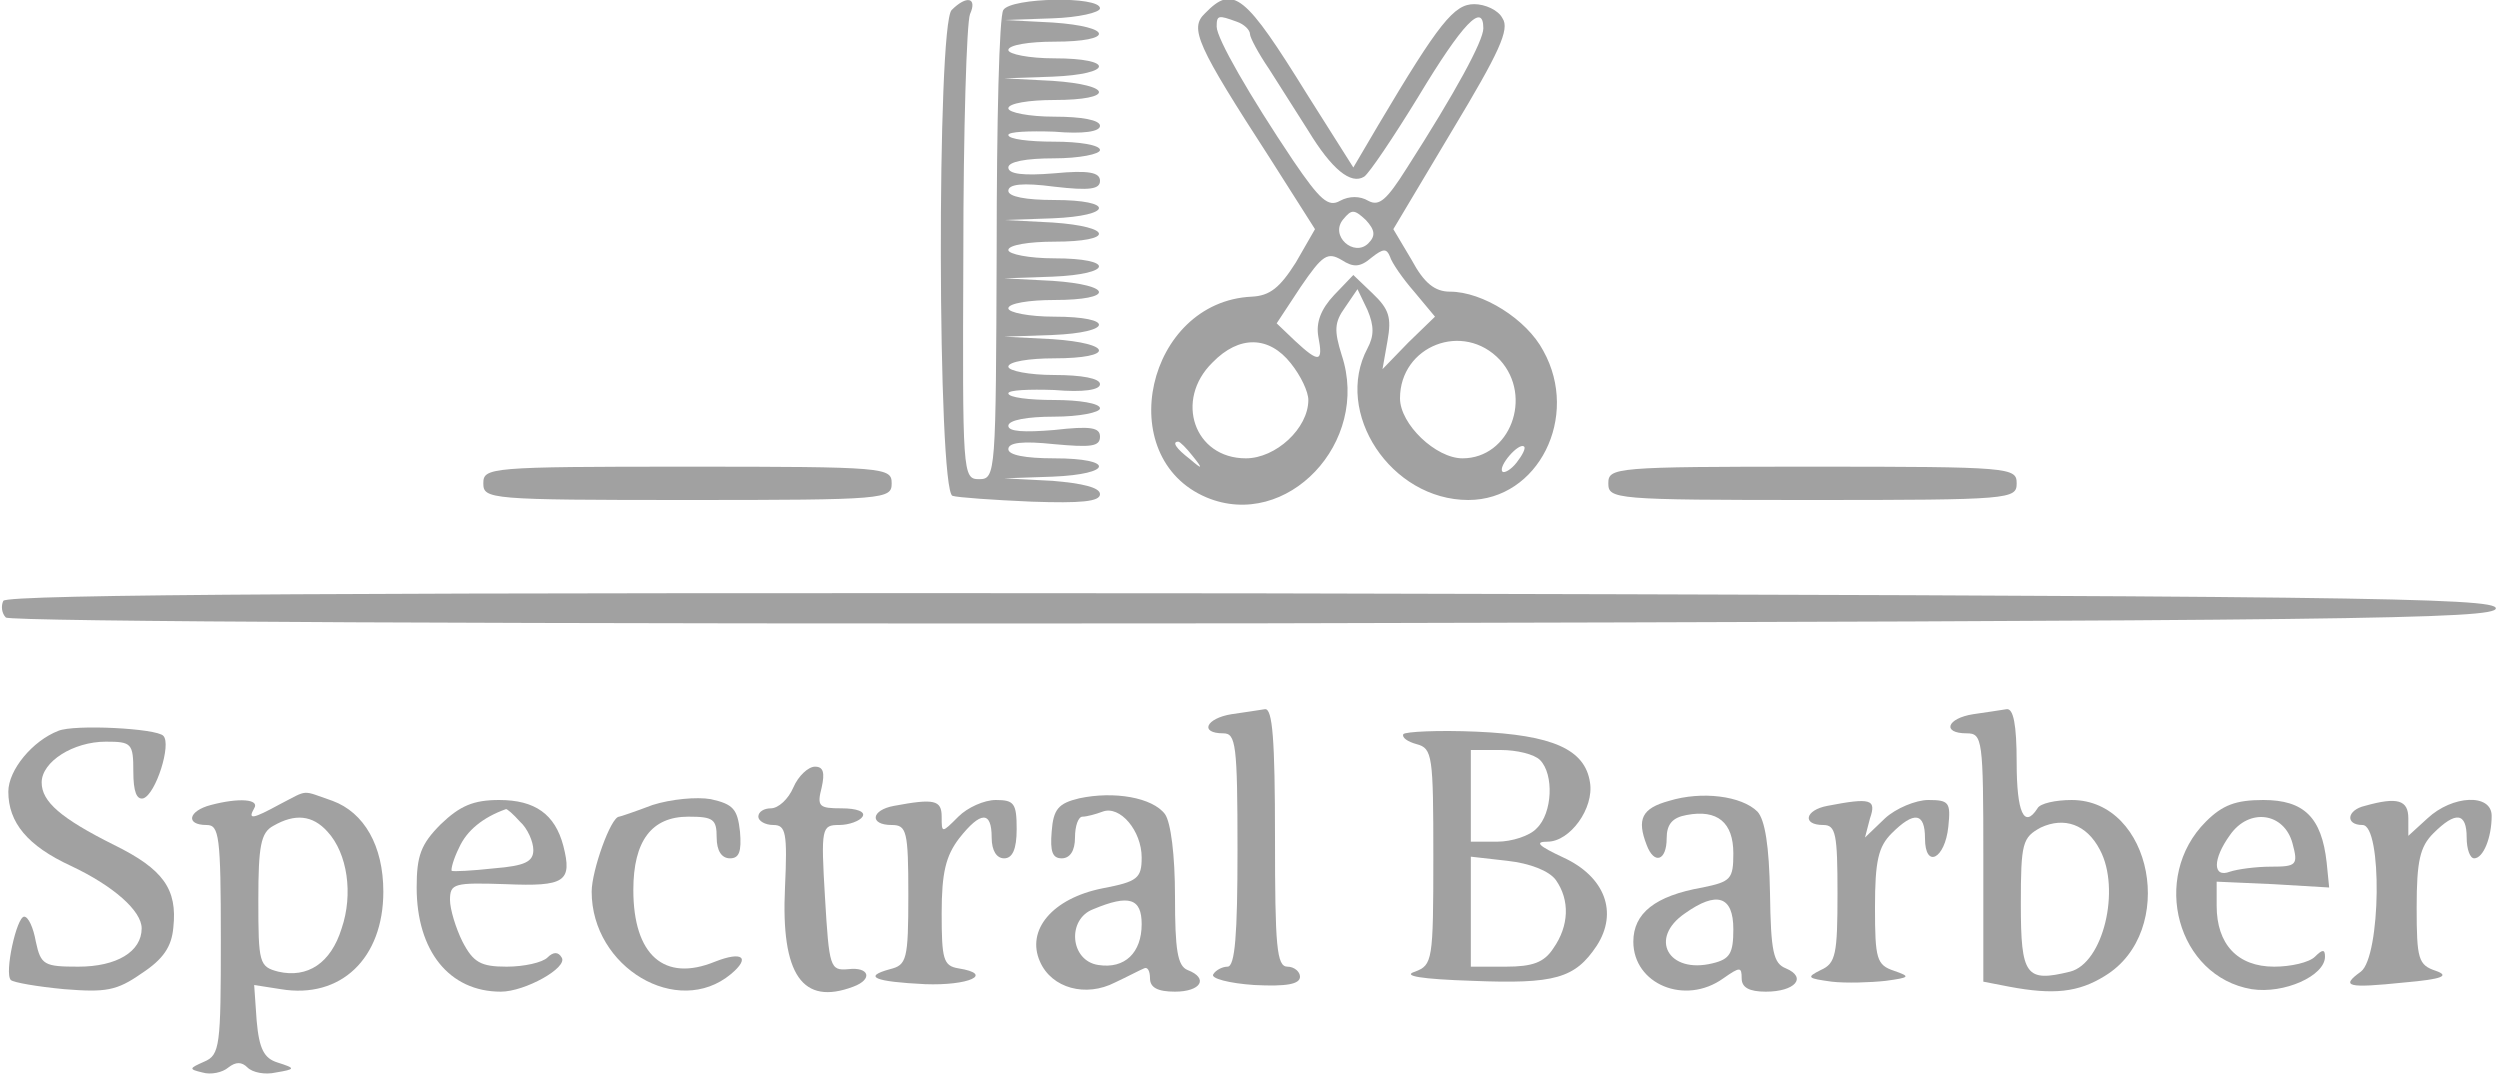 <?xml version="1.0" standalone="no"?>
<!DOCTYPE svg PUBLIC "-//W3C//DTD SVG 20010904//EN"
 "http://www.w3.org/TR/2001/REC-SVG-20010904/DTD/svg10.dtd">
<svg version="1.0" xmlns="http://www.w3.org/2000/svg"
 width="300pt" height="129pt" viewBox="0 0 300 129"
 preserveAspectRatio="xMidYMid meet">
<g transform="translate(0,129) scale(0.1,-0.1)"
fill="#a1a1a1" stroke="none">
<path d="M1142 1278 c-18 -18 -17 -577 1 -583 6 -2 49 -5 95 -7 59 -2 82 0 82
9 0 8 -21 13 -57 16 l-58 3 58 2 c73 3 75 22 2 22 -35 0 -55 4 -55 11 0 8 17
10 55 6 44 -4 55 -3 55 9 0 11 -11 13 -55 8 -36 -3 -55 -2 -55 5 0 7 23 11 55
11 30 0 55 5 55 10 0 6 -25 10 -55 10 -30 0 -55 3 -55 8 0 4 25 5 55 4 35 -3
55 0 55 7 0 7 -22 11 -55 11 -30 0 -55 5 -55 10 0 6 25 10 55 10 73 0 71 18
-2 23 l-58 3 58 2 c73 3 75 22 2 22 -30 0 -55 5 -55 10 0 6 25 10 55 10 73 0
71 18 -2 23 l-58 3 58 2 c73 3 75 22 2 22 -30 0 -55 5 -55 10 0 6 25 10 55 10
73 0 71 18 -2 23 l-58 3 58 2 c73 3 75 22 2 22 -34 0 -55 4 -55 11 0 8 17 10
55 5 43 -5 55 -3 55 7 0 10 -13 13 -55 9 -37 -3 -55 -1 -55 7 0 7 21 11 55 11
30 0 55 5 55 10 0 6 -25 10 -55 10 -30 0 -55 3 -55 8 0 4 25 5 55 4 35 -3 55
0 55 7 0 7 -22 11 -55 11 -30 0 -55 5 -55 10 0 6 25 10 55 10 73 0 71 18 -2
23 l-58 3 58 2 c73 3 75 22 2 22 -30 0 -55 5 -55 10 0 6 25 10 55 10 73 0 71
18 -2 23 l-58 3 58 2 c31 1 57 7 57 12 0 15 -107 13 -116 -2 -5 -7 -8 -136 -8
-288 -1 -268 -1 -275 -21 -275 -20 0 -20 6 -19 270 0 149 4 278 8 288 9 20 -4
23 -22 5z"/>
<path d="M1446 1274 c-19 -18 -10 -38 78 -174 l54 -85 -23 -40 c-19 -30 -31
-40 -53 -41 -126 -6 -168 -193 -54 -241 96 -40 197 66 162 171 -9 29 -9 39 4
57 l15 22 12 -25 c8 -19 8 -31 0 -46 -41 -77 28 -182 121 -182 84 0 134 100
90 179 -20 38 -73 71 -112 71 -18 0 -31 10 -46 38 l-22 37 71 119 c56 93 69
121 60 134 -5 10 -21 17 -34 17 -24 0 -42 -22 -115 -145 l-30 -51 -55 87 c-75
121 -89 133 -123 98z m38 -10 c9 -3 16 -10 16 -15 0 -4 10 -23 23 -42 12 -19
33 -52 47 -74 28 -46 51 -65 67 -55 6 4 35 47 65 96 53 88 78 114 78 82 0 -15
-33 -76 -92 -168 -24 -38 -33 -46 -46 -39 -10 6 -23 6 -34 0 -14 -8 -24 1 -56
48 -53 79 -92 147 -92 161 0 14 2 14 24 6z m158 -266 c-17 -17 -47 9 -30 29
10 12 13 12 27 -1 11 -12 12 -19 3 -28z m4 -17 c14 11 18 11 22 1 2 -7 15 -26
29 -42 l25 -30 -32 -31 -31 -32 6 34 c5 28 2 38 -18 57 l-23 22 -23 -24 c-16
-17 -22 -33 -19 -50 6 -31 1 -32 -28 -5 l-22 21 29 44 c26 38 32 42 49 32 14
-9 22 -9 36 3z m-97 -127 c12 -15 21 -34 21 -44 0 -34 -39 -70 -75 -70 -62 0
-86 70 -40 115 32 33 68 32 94 -1z m251 4 c40 -44 12 -118 -45 -118 -32 0 -75
41 -75 72 0 63 76 93 120 46z m-369 -115 c13 -16 12 -17 -3 -4 -17 13 -22 21
-14 21 2 0 10 -8 17 -17z m389 -8 c-7 -9 -15 -13 -17 -11 -6 6 20 36 26 30 2
-2 -2 -10 -9 -19z"/>
<path d="M580 710 c0 -19 7 -20 245 -20 238 0 245 1 245 20 0 19 -7 20 -245
20 -238 0 -245 -1 -245 -20z"/>
<path d="M1930 710 c0 -19 7 -20 245 -20 238 0 245 1 245 20 0 19 -7 20 -245
20 -238 0 -245 -1 -245 -20z"/>
<path d="M4 569 c-3 -6 -2 -15 3 -20 5 -5 606 -8 1499 -7 1316 3 1489 5 1489
18 0 13 -174 15 -1492 18 -1069 1 -1494 -1 -1499 -9z"/>
<path d="M1478 433 c-31 -5 -39 -23 -10 -23 15 0 17 -13 17 -140 0 -102 -3
-140 -12 -140 -6 0 -14 -4 -17 -9 -4 -5 19 -11 49 -13 39 -2 55 1 55 10 0 6
-7 12 -15 12 -13 0 -15 24 -15 155 0 118 -3 155 -12 154 -7 -1 -25 -4 -40 -6z"/>
<path d="M2368 433 c-32 -5 -38 -23 -8 -23 19 0 20 -7 20 -149 l0 -149 31 -6
c53 -10 83 -7 115 13 87 53 57 211 -40 211 -19 0 -38 -4 -41 -10 -16 -25 -25
-5 -25 55 0 46 -4 65 -12 64 -7 -1 -25 -4 -40 -6z m152 -163 c25 -47 4 -136
-36 -146 -53 -13 -59 -5 -59 81 0 74 2 80 24 92 28 13 55 4 71 -27z"/>
<path d="M70 413 c-31 -12 -60 -47 -60 -73 0 -37 23 -65 75 -89 51 -24 85 -54
85 -75 0 -28 -30 -46 -76 -46 -41 0 -45 2 -51 30 -3 17 -9 30 -14 30 -9 0 -24
-68 -16 -76 3 -3 32 -8 64 -11 50 -4 63 -2 93 19 26 17 36 32 38 55 5 46 -12
70 -71 99 -64 32 -87 52 -87 75 0 25 38 49 77 49 31 0 33 -2 33 -36 0 -24 4
-34 12 -32 15 5 34 65 24 75 -8 9 -107 14 -126 6z"/>
<path d="M1684 409 c-2 -4 5 -9 16 -12 19 -5 20 -14 20 -135 0 -125 -1 -130
-22 -138 -16 -5 7 -9 69 -11 99 -4 123 3 149 42 26 40 10 83 -40 106 -30 14
-35 19 -19 19 27 0 56 40 51 71 -6 40 -45 57 -136 61 -46 2 -86 0 -88 -3z
m164 -31 c17 -17 15 -64 -4 -82 -8 -9 -30 -16 -47 -16 l-32 0 0 55 0 55 36 0
c19 0 40 -5 47 -12z m19 -144 c17 -24 16 -55 -3 -82 -11 -17 -25 -22 -57 -22
l-42 0 0 66 0 66 44 -5 c27 -3 50 -12 58 -23z"/>
<path d="M952 345 c-6 -14 -18 -25 -27 -25 -8 0 -15 -4 -15 -10 0 -5 8 -10 18
-10 15 0 17 -9 14 -75 -5 -105 21 -142 82 -119 24 9 19 24 -6 21 -22 -2 -23 2
-28 86 -5 84 -4 87 17 87 12 0 25 5 28 10 4 6 -7 10 -25 10 -27 0 -30 2 -24
25 4 18 2 25 -8 25 -8 0 -20 -11 -26 -25z"/>
<path d="M336 325 c-33 -18 -39 -19 -31 -5 7 11 -18 13 -52 4 -27 -7 -31 -24
-5 -24 15 0 17 -13 17 -137 0 -128 -1 -139 -20 -147 -18 -8 -19 -9 -2 -13 10
-3 24 0 31 6 9 7 16 7 23 0 6 -6 21 -9 34 -6 24 4 24 5 2 12 -16 5 -22 16 -25
50 l-3 43 32 -5 c72 -12 123 37 123 117 0 55 -23 95 -61 109 -38 13 -28 14
-63 -4z m57 -33 c24 -26 31 -75 17 -116 -13 -42 -41 -60 -76 -52 -23 6 -24 10
-24 86 0 65 3 81 18 89 26 15 47 13 65 -7z"/>
<path d="M783 324 c-21 -8 -39 -14 -40 -14 -10 0 -33 -65 -33 -90 0 -91 103
-152 167 -99 24 20 14 28 -19 15 -61 -25 -98 8 -98 86 0 59 22 88 66 88 30 0
34 -3 34 -25 0 -16 6 -25 16 -25 11 0 14 8 12 32 -3 27 -8 33 -35 39 -17 3
-48 0 -70 -7z"/>
<path d="M1295 332 c-25 -6 -31 -13 -33 -40 -2 -24 1 -32 12 -32 10 0 16 9 16
25 0 14 4 25 9 25 5 0 16 3 24 6 21 8 47 -23 47 -55 0 -25 -5 -29 -47 -37 -60
-12 -92 -50 -75 -88 14 -32 55 -43 90 -25 15 7 30 15 35 17 4 2 7 -3 7 -12 0
-11 9 -16 30 -16 31 0 41 16 15 26 -12 5 -15 24 -15 88 0 50 -5 89 -12 99 -15
20 -61 28 -103 19z m75 -151 c0 -34 -20 -54 -52 -49 -34 5 -38 55 -6 67 43 18
58 13 58 -18z"/>
<path d="M2003 329 c-33 -9 -39 -22 -27 -53 9 -24 24 -19 24 8 0 17 7 25 24
28 37 7 56 -9 56 -46 0 -31 -3 -34 -37 -41 -57 -10 -83 -31 -83 -65 0 -51 62
-77 108 -44 20 14 22 14 22 0 0 -11 9 -16 29 -16 35 0 50 17 24 28 -15 6 -18
20 -19 90 -1 57 -6 88 -15 98 -19 19 -67 25 -106 13z m77 -154 c0 -29 -4 -36
-25 -41 -53 -13 -77 30 -33 60 38 27 58 21 58 -19z"/>
<path d="M529 301 c-24 -24 -29 -38 -29 -76 0 -76 39 -125 101 -125 29 0 81
29 73 41 -4 7 -10 7 -17 0 -6 -6 -28 -11 -49 -11 -31 0 -40 5 -53 30 -8 16
-15 39 -15 50 0 20 5 21 67 19 71 -3 80 3 69 46 -10 38 -34 55 -77 55 -31 0
-47 -7 -70 -29z m95 3 c9 -8 16 -24 16 -34 0 -14 -10 -19 -47 -22 -27 -3 -49
-4 -51 -3 -1 2 2 14 9 28 9 20 28 36 56 46 1 1 9 -6 17 -15z"/>
<path d="M1073 323 c-28 -5 -30 -23 -3 -23 18 0 20 -7 20 -84 0 -78 -2 -84
-22 -89 -33 -9 -19 -15 42 -18 52 -2 84 12 40 19 -18 3 -20 11 -20 66 0 49 5
69 21 90 26 33 39 33 39 1 0 -16 6 -25 15 -25 10 0 15 11 15 35 0 31 -3 35
-25 35 -14 0 -34 -9 -45 -20 -20 -20 -20 -20 -20 0 0 20 -9 22 -57 13z"/>
<path d="M2193 323 c-27 -5 -31 -23 -5 -23 15 0 17 -11 17 -82 0 -73 -2 -84
-20 -92 -18 -9 -16 -10 13 -14 17 -2 47 -1 65 1 29 4 30 5 10 12 -21 7 -23 14
-23 76 0 56 4 73 20 89 27 27 40 25 40 -6 0 -37 24 -25 28 14 3 29 1 32 -24
32 -15 0 -39 -10 -52 -22 l-24 -23 6 23 c8 23 1 25 -51 15z"/>
<path d="M2647 304 c-67 -67 -34 -186 55 -201 39 -6 88 16 88 39 0 9 -3 9 -12
0 -7 -7 -29 -12 -49 -12 -44 0 -69 27 -69 73 l0 29 68 -3 67 -4 -3 30 c-6 54
-27 75 -76 75 -33 0 -49 -6 -69 -26z m104 -26 c7 -26 5 -28 -26 -28 -18 0 -40
-3 -49 -6 -21 -8 -21 15 0 44 23 33 65 27 75 -10z"/>
<path d="M2838 323 c-22 -5 -24 -23 -3 -23 24 0 22 -158 -2 -176 -25 -18 -16
-20 52 -13 46 4 55 8 38 14 -21 7 -23 14 -23 76 0 56 4 73 20 89 27 27 40 25
40 -5 0 -14 4 -25 9 -25 11 0 21 25 21 51 0 27 -47 25 -77 -3 l-23 -21 0 21
c0 22 -13 26 -52 15z"/>
</g>
</svg>
